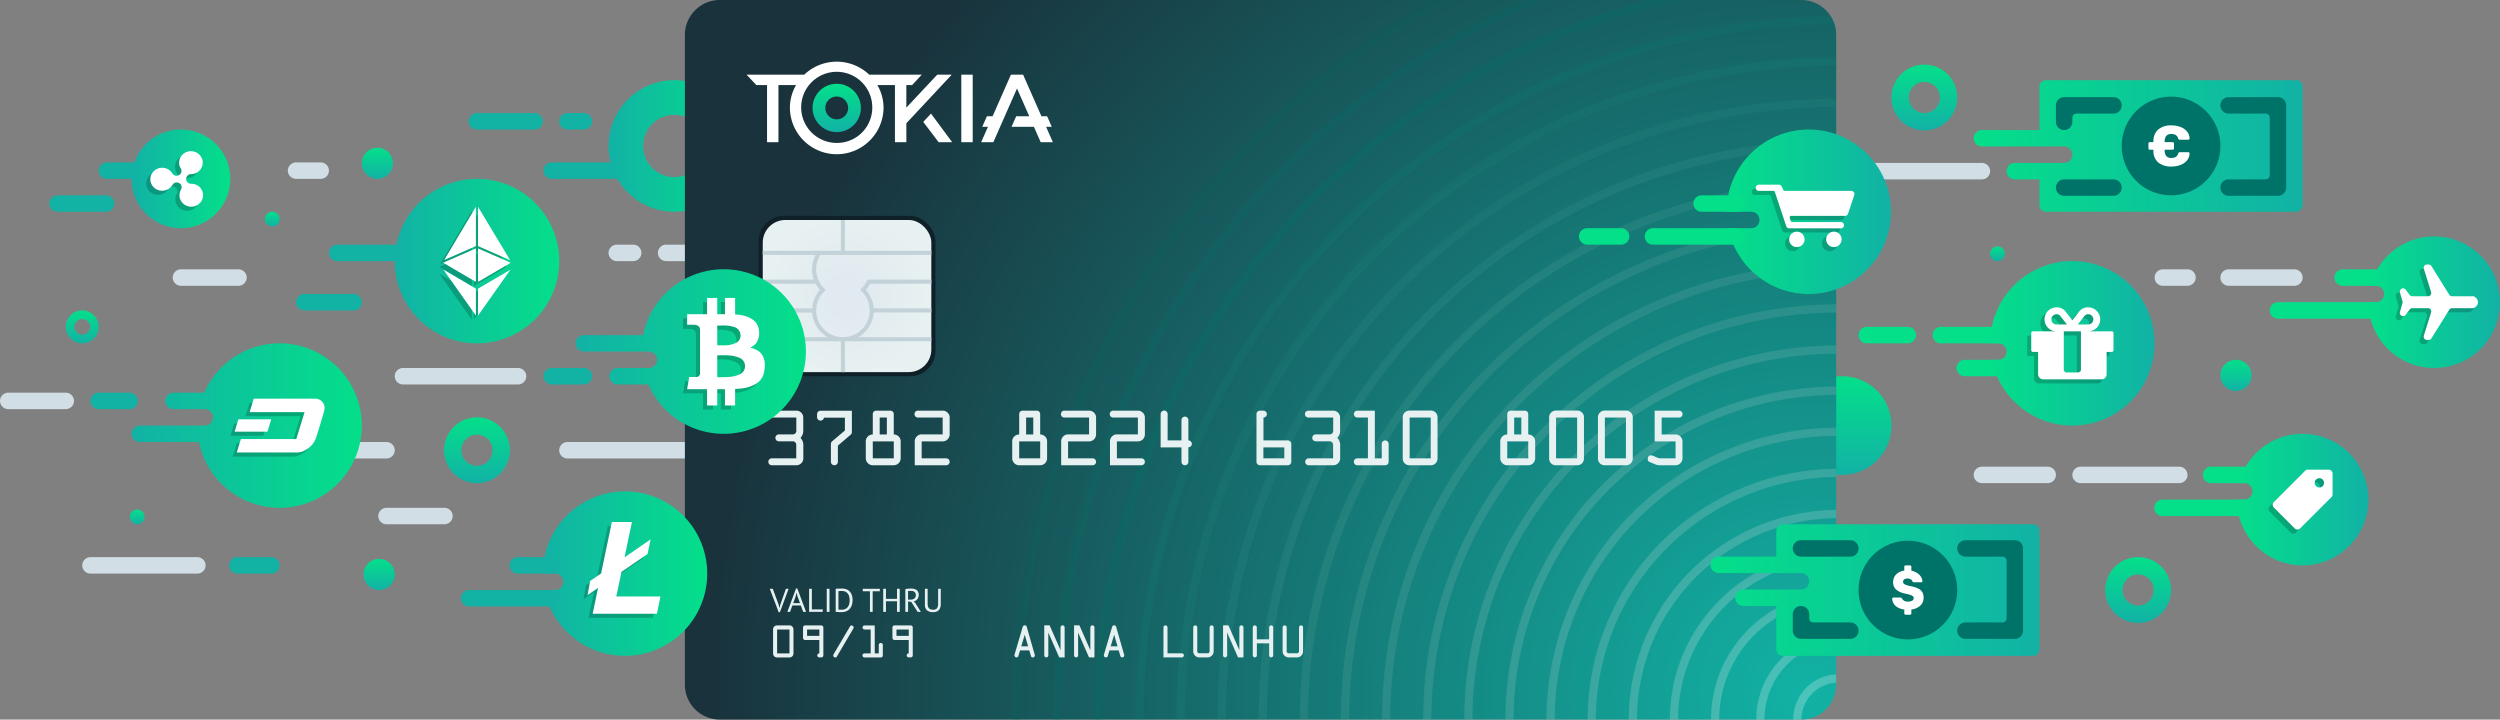 <svg xmlns="http://www.w3.org/2000/svg" xmlns:xlink="http://www.w3.org/1999/xlink" viewBox="0 0 1216 350"><rect x="0" y="0" width="1216" height="350" fill="#808080" stroke="none"/><defs><style>.a{isolation:isolate;}.b{fill:#d1dee5;}.c{fill:#12b2a5;}.d{fill:#04df8a;}.e{fill:url(#a);}.f{fill:url(#b);}.g{fill:url(#c);}.h{fill:#007369;}.i{fill:#fff;}.j,.k{fill-rule:evenodd;}.j{fill:url(#d);}.k{opacity:0.25;fill:url(#e);}.l{fill:url(#f);}.m{fill:#19323c;}.n{fill:#e7f1f1;}.o{fill:#0f2028;}.p{fill:url(#g);}.q{fill:#c3d1d8;}.r{fill:url(#h);}.s{opacity:0.2;mix-blend-mode:multiply;}.t{fill:url(#i);}.u{fill:url(#j);}.v{fill:url(#k);}.w{fill:url(#l);}.x{fill:url(#m);}.y{fill:url(#n);}.z{fill:url(#o);}.aa{fill:url(#p);}.ab{fill:url(#q);}.ac{fill:url(#r);}.ad{fill:url(#s);}.ae{fill:url(#t);}.af{fill:url(#u);}.ag{fill:url(#v);}.ah{fill:url(#w);}.ai{fill:url(#x);}.aj{fill:url(#y);}.ak{fill:url(#z);}.al{fill:url(#aa);}</style><linearGradient id="a" x1="896" y1="231" x2="896" y2="183" gradientUnits="userSpaceOnUse"><stop offset="0" stop-color="#12b2a5"/><stop offset="1" stop-color="#04df8a"/></linearGradient><linearGradient id="b" x1="296" y1="71" x2="360" y2="71" xlink:href="#a"/><linearGradient id="c" x1="960" y1="71" x2="1120" y2="71" gradientUnits="userSpaceOnUse"><stop offset="0" stop-color="#04df8a"/><stop offset="1" stop-color="#12b2a5"/></linearGradient><radialGradient id="d" cx="879" cy="336.667" r="536.12" gradientUnits="userSpaceOnUse"><stop offset="0" stop-color="#12b2a5"/><stop offset="1" stop-color="#19323c"/></radialGradient><radialGradient id="e" cx="880.5" cy="347.5" r="511.713" gradientUnits="userSpaceOnUse"><stop offset="0" stop-color="#fff"/><stop offset="0.679" stop-color="#007369"/><stop offset="1" stop-color="#19323c"/></radialGradient><linearGradient id="f" x1="406.982" y1="64.246" x2="406.982" y2="40.754" xlink:href="#a"/><radialGradient id="g" cx="412" cy="144" r="39.051" gradientUnits="userSpaceOnUse"><stop offset="0" stop-color="#e1eaf0"/><stop offset="0.235" stop-color="#e1eaf0"/><stop offset="1" stop-color="#e7f1f1"/></radialGradient><linearGradient id="h" x1="192" y1="127.001" x2="271.999" y2="127.001" xlink:href="#a"/><linearGradient id="i" x1="40" y1="167" x2="40" y2="151" xlink:href="#a"/><linearGradient id="j" x1="183.577" y1="87" x2="183.577" y2="71.846" xlink:href="#a"/><linearGradient id="k" x1="132.423" y1="110.154" x2="132.423" y2="103" xlink:href="#a"/><linearGradient id="l" x1="936" y1="63.423" x2="936" y2="31.423" xlink:href="#a"/><linearGradient id="m" x1="971.577" y1="127" x2="971.577" y2="119.846" xlink:href="#a"/><linearGradient id="n" x1="66.756" y1="255" x2="66.756" y2="247.846" xlink:href="#a"/><linearGradient id="o" x1="184.423" y1="287" x2="184.423" y2="271.846" xlink:href="#a"/><linearGradient id="p" x1="1087.577" y1="190.154" x2="1087.577" y2="175" xlink:href="#a"/><linearGradient id="q" x1="64.001" y1="87" x2="112" y2="87" xlink:href="#a"/><linearGradient id="r" x1="264" y1="279" x2="343.999" y2="279" xlink:href="#a"/><linearGradient id="s" x1="232" y1="235" x2="232" y2="203" xlink:href="#a"/><linearGradient id="t" x1="1040" y1="303" x2="1040" y2="271" xlink:href="#a"/><linearGradient id="u" x1="280" y1="171.001" x2="391.999" y2="171.001" xlink:href="#a"/><linearGradient id="v" x1="64" y1="207.001" x2="176" y2="207.001" xlink:href="#a"/><linearGradient id="w" x1="832" y1="287" x2="992" y2="287" xlink:href="#c"/><linearGradient id="x" x1="1088.001" y1="243" x2="1152" y2="243" xlink:href="#c"/><linearGradient id="y" x1="1152.001" y1="147" x2="1216" y2="147" xlink:href="#c"/><linearGradient id="z" x1="839.796" y1="103" x2="919.796" y2="103" xlink:href="#c"/><linearGradient id="aa" x1="968" y1="167" x2="1048" y2="167" xlink:href="#c"/></defs><title>card-web_2</title><g class="a"><path class="b" d="M320,123h0a4.012,4.012,0,0,1,4-4h40.184a4.012,4.012,0,0,1,4,4h0a4.012,4.012,0,0,1-4,4H324A4.012,4.012,0,0,1,320,123ZM88,139h28a4.012,4.012,0,0,0,4-4h0a4.012,4.012,0,0,0-4-4H88a4.012,4.012,0,0,0-4,4h0A4.012,4.012,0,0,0,88,139ZM188,255h28.184a4.012,4.012,0,0,0,4-4h0a4.012,4.012,0,0,0-4-4H188a4.012,4.012,0,0,0-4,4h0A4.012,4.012,0,0,0,188,255ZM144,87h12a4.012,4.012,0,0,0,4-4h0a4.012,4.012,0,0,0-4-4H144a4.012,4.012,0,0,0-4,4h0A4.012,4.012,0,0,0,144,87ZM44,279H96a4.012,4.012,0,0,0,4-4h0a4.012,4.012,0,0,0-4-4H44a4.012,4.012,0,0,0-4,4h0A4.012,4.012,0,0,0,44,279Zm115.816-56H188a4.012,4.012,0,0,0,4-4h0a4.012,4.012,0,0,0-4-4H159.816a4.012,4.012,0,0,0-4,4h0A4.012,4.012,0,0,0,159.816,223ZM4,199H32a4.012,4.012,0,0,0,4-4h0a4.012,4.012,0,0,0-4-4H4a4.012,4.012,0,0,0-4,4H0A4.012,4.012,0,0,0,4,199Zm296-72h8a4.012,4.012,0,0,0,4-4h0a4.012,4.012,0,0,0-4-4h-8a4.012,4.012,0,0,0-4,4h0A4.012,4.012,0,0,0,300,127ZM196,187h56a4.012,4.012,0,0,0,4-4h0a4.012,4.012,0,0,0-4-4H196a4.012,4.012,0,0,0-4,4h0A4.012,4.012,0,0,0,196,187Zm80,36h80a4.012,4.012,0,0,0,4-4h0a4.012,4.012,0,0,0-4-4H276a4.012,4.012,0,0,0-4,4h0A4.012,4.012,0,0,0,276,223Z"/><path class="b" d="M1012,235h48a4.012,4.012,0,0,0,4-4h0a4.012,4.012,0,0,0-4-4h-48a4.012,4.012,0,0,0-4,4h0A4.012,4.012,0,0,0,1012,235Zm-48,0h32a4.012,4.012,0,0,0,4-4h0a4.012,4.012,0,0,0-4-4H964a4.012,4.012,0,0,0-4,4h0A4.012,4.012,0,0,0,964,235Zm120-96h32a4.012,4.012,0,0,0,4-4h0a4.012,4.012,0,0,0-4-4h-32a4.012,4.012,0,0,0-4,4h0A4.012,4.012,0,0,0,1084,139Zm-32,0h12a4.012,4.012,0,0,0,4-4h0a4.012,4.012,0,0,0-4-4h-12a4.012,4.012,0,0,0-4,4h0A4.012,4.012,0,0,0,1052,139ZM888,83.251h0a4.012,4.012,0,0,0,4,4h72a4.012,4.012,0,0,0,4-4h0a4.012,4.012,0,0,0-4-4H892A4.012,4.012,0,0,0,888,83.251Z"/><path class="c" d="M160,123h0a4.012,4.012,0,0,1,4-4h32a4.012,4.012,0,0,1,4,4h0a4.012,4.012,0,0,1-4,4H164A4.012,4.012,0,0,1,160,123Zm108.388,64H284a4.012,4.012,0,0,0,4-4h0a4.012,4.012,0,0,0-4-4H268.388a4.012,4.012,0,0,0-4,4h0A4.012,4.012,0,0,0,268.388,187ZM144,147h0a4.012,4.012,0,0,1,4-4h24a4.012,4.012,0,0,1,4,4h0a4.012,4.012,0,0,1-4,4H148A4.012,4.012,0,0,1,144,147ZM24,99h0a4.012,4.012,0,0,1,4-4H51.612a4.012,4.012,0,0,1,4,4h0a4.012,4.012,0,0,1-4,4H28A4.012,4.012,0,0,1,24,99Zm20,96h0a4.012,4.012,0,0,1,4-4H63a4.012,4.012,0,0,1,4,4h0a4.012,4.012,0,0,1-4,4H48A4.012,4.012,0,0,1,44,195ZM264.388,83h0a4.012,4.012,0,0,1,4-4h32a4.012,4.012,0,0,1,4,4h0a4.012,4.012,0,0,1-4,4h-32A4.012,4.012,0,0,1,264.388,83ZM228,59h0a4.012,4.012,0,0,1,4-4h28a4.012,4.012,0,0,1,4,4h0a4.012,4.012,0,0,1-4,4H232A4.012,4.012,0,0,1,228,59Zm44,0h0a4.012,4.012,0,0,1,4-4h8a4.012,4.012,0,0,1,4,4h0a4.012,4.012,0,0,1-4,4h-8A4.012,4.012,0,0,1,272,59ZM111.475,275h0a4.012,4.012,0,0,1,4-4H132a4.012,4.012,0,0,1,4,4h0a4.012,4.012,0,0,1-4,4H115.475A4.012,4.012,0,0,1,111.475,275ZM52,87H67.612a4.012,4.012,0,0,0,4-4h0a4.012,4.012,0,0,0-4-4H52a4.012,4.012,0,0,0-4,4h0A4.012,4.012,0,0,0,52,87Z"/><path class="d" d="M1071.475,231h0a4.012,4.012,0,0,1,4-4H1092a4.012,4.012,0,0,1,4,4h0a4.012,4.012,0,0,1-4,4h-16.525A4.012,4.012,0,0,1,1071.475,231Zm-19.659,20H1092a4.012,4.012,0,0,0,4-4h0a4.012,4.012,0,0,0-4-4h-40.184a4.012,4.012,0,0,0-4,4h0A4.012,4.012,0,0,0,1051.816,251Zm87.659-112H1156a4.012,4.012,0,0,0,4-4h0a4.012,4.012,0,0,0-4-4h-16.525a4.012,4.012,0,0,0-4,4h0A4.012,4.012,0,0,0,1139.475,139ZM1108,155h48a4.012,4.012,0,0,0,4-4h0a4.012,4.012,0,0,0-4-4h-48a4.012,4.012,0,0,0-4,4h0A4.012,4.012,0,0,0,1108,155ZM951.659,179h0a4.012,4.012,0,0,0,4,4h16.525a4.012,4.012,0,0,0,4-4h0a4.012,4.012,0,0,0-4-4H955.659A4.012,4.012,0,0,0,951.659,179ZM904,163h0a4.012,4.012,0,0,0,4,4h20a4.012,4.012,0,0,0,4-4h0a4.012,4.012,0,0,0-4-4H908A4.012,4.012,0,0,0,904,163Zm36,0h0a4.012,4.012,0,0,0,4,4h28.184a4.012,4.012,0,0,0,4-4h0a4.012,4.012,0,0,0-4-4H944A4.012,4.012,0,0,0,940,163Z"/><path class="e" d="M896,183a24,24,0,1,0,24,24A24,24,0,0,0,896,183Z"/><path class="f" d="M328,39a32,32,0,1,0,32,32A32,32,0,0,0,328,39Zm0,47.153A15.154,15.154,0,1,1,343.154,71,15.155,15.155,0,0,1,328,86.154Z"/><path class="g" d="M1116.8,39H995.2a3.209,3.209,0,0,0-3.2,3.2v21.05H964a4,4,0,0,0,0,8h40a4,4,0,0,1,0,8H980a4,4,0,0,0,0,8h12V99.8a3.209,3.209,0,0,0,3.2,3.2h121.6a3.209,3.209,0,0,0,3.2-3.2V42.2A3.209,3.209,0,0,0,1116.8,39Z"/><path class="h" d="M1056,95a24,24,0,1,1,24-24A24,24,0,0,1,1056,95Zm-48-35.75v-2a2,2,0,0,1,2-2h18a4,4,0,0,0,4-4h0a4,4,0,0,0-4-4h-24a4,4,0,0,0-4,4v8a4,4,0,0,0,4,4h0A4,4,0,0,0,1008,59.251Zm-8,32h0a4,4,0,0,0,4,4h24a4,4,0,0,0,4-4h0a4,4,0,0,0-4-4h-24A4,4,0,0,0,1000,91.251Zm84,4h24a4,4,0,0,0,4-4v-40a4,4,0,0,0-4-4h-24a4,4,0,0,0-4,4h0a4,4,0,0,0,4,4h18a2,2,0,0,1,2,2v28a2,2,0,0,1-2,2h-18a4,4,0,0,0-4,4h0A4,4,0,0,0,1084,95.251Z"/><path class="i" d="M1064.817,74.208a.583.583,0,0,1,.183.431,5.326,5.326,0,0,1-1.164,3.3,7.4,7.4,0,0,1-3.127,2.25,12.046,12.046,0,0,1-4.544.806,9.542,9.542,0,0,1-6.479-2.028A7.265,7.265,0,0,1,1047.441,73v-.167h-1.712a.733.733,0,0,1-.518-.194.649.649,0,0,1-.211-.5V69.833a.65.65,0,0,1,.211-.5.733.733,0,0,1,.518-.194h1.712v-.167a7.427,7.427,0,0,1,2.271-5.944A9.434,9.434,0,0,1,1056.165,61a12.046,12.046,0,0,1,4.544.806,7.408,7.408,0,0,1,3.127,2.249A5.332,5.332,0,0,1,1065,67.361a.583.583,0,0,1-.183.431.593.593,0,0,1-.435.181h-4.011a.952.952,0,0,1-.6-.167,1.226,1.226,0,0,1-.352-.583,2.763,2.763,0,0,0-1.178-1.569,3.992,3.992,0,0,0-2.075-.487,3.149,3.149,0,0,0-2.482.931,4.344,4.344,0,0,0-.772,3.042h3.814a.688.688,0,0,1,.506.194.676.676,0,0,1,.2.5v2.306a.689.689,0,0,1-.2.486.665.665,0,0,1-.506.208h-3.814a4.4,4.4,0,0,0,.772,3.056,3.124,3.124,0,0,0,2.482.944,3.992,3.992,0,0,0,2.075-.486,2.763,2.763,0,0,0,1.178-1.569,1.226,1.226,0,0,1,.352-.583.945.945,0,0,1,.6-.167h4.011A.6.6,0,0,1,1064.817,74.208Z"/><path class="j" d="M350.129,0h526a17,17,0,0,1,17,17V333a17,17,0,0,1-17,17h-526a17,17,0,0,1-17-17V17A17,17,0,0,1,350.129,0Z"/><path class="k" d="M893.129,248.014v4A97.987,97.987,0,0,0,796.231,350h-4A102,102,0,0,1,893.129,248.014ZM752.231,350h4a137.984,137.984,0,0,1,136.9-137.986v-4A141.994,141.994,0,0,0,752.231,350Zm20,0h4a117.985,117.985,0,0,1,116.9-117.986v-4A121.994,121.994,0,0,0,772.231,350Zm40,0h4a77.965,77.965,0,0,1,76.9-77.972v-4A81.987,81.987,0,0,0,812.231,350Zm-80,0h4a157.983,157.983,0,0,1,156.9-157.986v-4A161.994,161.994,0,0,0,732.231,350Zm140,0h3.9c.035,0,.068-.005.1-.005a17.958,17.958,0,0,1,16.9-17.939v-4.028A22,22,0,0,0,872.231,350Zm-160,0h4a177.982,177.982,0,0,1,176.9-177.986v-4C793.121,168.61,712.233,249.852,712.231,350Zm-216,0A398.479,398.479,0,0,1,704.588,0h-8.231C574.479,69.052,492.232,199.918,492.231,350Zm358,0h4a37.981,37.981,0,0,1,34.9-37.863v-4.01A41.994,41.994,0,0,0,854.231,350Zm-22,0h4a57.97,57.97,0,0,1,56.9-57.972v-4A61.989,61.989,0,0,0,832.231,350Zm-300,0h4A358.183,358.183,0,0,1,818.639,0H801.478C646.491,40.965,532.232,182.135,532.231,350Zm20,0h4A337.968,337.968,0,0,1,892.385,12.024a16.894,16.894,0,0,0-1.824-3.977C703.372,10.02,552.232,162.345,552.231,350Zm140,0h4a197.981,197.981,0,0,1,196.9-197.986v-4C782.075,148.61,692.233,238.806,692.231,350Zm-180,0h4A378.417,378.417,0,0,1,751.2,0H740.948C606.292,59.057,512.232,193.542,512.231,350Zm80,0h4a297.98,297.98,0,0,1,296.9-297.986v-4C726.846,48.611,592.232,183.578,592.231,350Zm-20,0h4a317.979,317.979,0,0,1,316.9-317.986v-4C715.8,28.611,572.232,172.532,572.231,350Zm80,0h4a237.98,237.98,0,0,1,236.9-237.986v-4C759.983,108.611,652.233,216.715,652.231,350Zm20,0h4a217.981,217.981,0,0,1,216.9-217.986v-4C771.029,128.611,672.233,227.761,672.231,350Zm-40,0h4a257.98,257.98,0,0,1,256.9-257.986v-4C748.938,88.611,632.233,205.669,632.231,350Zm-20,0h4a277.98,277.98,0,0,1,276.9-277.986v-4C737.892,68.611,612.232,194.623,612.231,350Z"/><path class="i" d="M467.578,36.312h5.545V69.159h-5.545ZM508.82,61.688h2.772l-2.257-5.122h-2.772l-8.924-20.253h-5.921l-8.924,20.253h-2.776l-2.257,5.122h2.776l-3.292,7.471h5.921l11.513-26.128,5.968,13.534h-6.381l-2.257,5.122H502.9l3.29,7.471h5.921ZM462.936,36.312,440.85,59.949v9.211H435.3V41.387h-8.534A22.147,22.147,0,0,1,429.755,52.5a22.775,22.775,0,0,1-45.547,0,22.147,22.147,0,0,1,2.984-11.114h-8.556V69.159h-5.545V41.387h-5.2l-4.762-5.075h28.06a22.912,22.912,0,0,1,31.585,0h25.593l-4.73,5.075H440.85v10.95l15.038-16.024ZM424.273,52.5a17.293,17.293,0,1,0-17.292,17.018A17.156,17.156,0,0,0,424.273,52.5Zm24.8,6.8,7.474,9.859h6.578L452.843,55.248Z"/><path class="l" d="M418.728,52.5a11.746,11.746,0,1,1-11.746-11.746A11.746,11.746,0,0,1,418.728,52.5Z"/><circle class="m" cx="406.982" cy="52.5" r="5.563"/><path class="n" d="M384.066,304.2h-6.141a1.921,1.921,0,0,0-1.9,1.9v11.777a1.891,1.891,0,0,0,1.9,1.9h6.117a1.9,1.9,0,0,0,1.9-1.9V306.1a1.835,1.835,0,0,0-.557-1.336A1.793,1.793,0,0,0,384.066,304.2ZM384,317.807h-6V306.193h6ZM399.5,304.2h-7.922a1,1,0,0,0-.984.984V310.3a1,1,0,0,0,.984.984h6.938v6.5a.98.98,0,0,0-.984.984.94.94,0,0,0,.293.7.955.955,0,0,0,.691.287h.984a.98.98,0,0,0,.984-.984V305.186a1,1,0,0,0-.984-.984Zm-.961,5.086h-5.977v-3.094h5.977Zm16.32-4.811a.792.792,0,0,1,.333.662,1.548,1.548,0,0,1-.246.8l-7.994,13.558a.647.647,0,0,1-.6.306,1.138,1.138,0,0,1-.72-.264.823.823,0,0,1-.333-.674,1.569,1.569,0,0,1,.234-.773l8-13.543a.675.675,0,0,1,.618-.32A1.15,1.15,0,0,1,414.859,304.477Zm14.26,8.531a.949.949,0,0,1,.287.7v5.086a.98.98,0,0,1-.984.984h-7.945a.931.931,0,0,1-.7-.3.989.989,0,0,1-.287-.709.917.917,0,0,1,.287-.68.959.959,0,0,1,.7-.281H423.5V306.193h-2.977a.984.984,0,1,1,0-1.969h4.945v13.582h1.969v-4.1a.955.955,0,0,1,.287-.691.94.94,0,0,1,.7-.293A.949.949,0,0,1,429.119,313.008Zm13.869-8.807h-7.922a1,1,0,0,0-.984.984V310.3a1,1,0,0,0,.984.984H442v6.5a.984.984,0,0,0,0,1.969h.984a.98.98,0,0,0,.984-.984V305.186a1,1,0,0,0-.984-.984Zm-.961,5.086h-5.977v-3.094h5.977Zm51.457,9.092,3.964-13.471a.961.961,0,0,1,1-.732.857.857,0,0,1,.924.621l3.926,13.676a1,1,0,0,1,.047.293.959.959,0,0,1-.281.7.878.878,0,0,1-.645.287.927.927,0,0,1-.983-.715l-.778-2.672h-4.508l-.857,2.862a.593.593,0,0,1-.295.355,1.018,1.018,0,0,1-.565.169.953.953,0,0,1-.718-.293.987.987,0,0,1-.283-.715A1.215,1.215,0,0,1,493.484,318.379Zm4.945-9.645-1.688,5.637h3.331Zm19.406-3.551V319.75H515.2l-5.3-12.094v11.109a.984.984,0,1,1-1.969,0v-14.59h2.6l5.32,12.07V305.184a1.021,1.021,0,0,1,1.008-1.008.94.94,0,0,1,.7.293A.983.983,0,0,1,517.836,305.184Zm14.5,0V319.75h-2.641l-5.3-12.094v11.109a.984.984,0,1,1-1.969,0v-14.59h2.6l5.32,12.07V305.184a1.021,1.021,0,0,1,1.008-1.008.94.94,0,0,1,.7.293A.983.983,0,0,1,532.332,305.184Zm4.641,13.2,3.964-13.471a.961.961,0,0,1,1-.732.857.857,0,0,1,.924.621l3.926,13.676a1,1,0,0,1,.047.293.959.959,0,0,1-.281.7.878.878,0,0,1-.645.287.927.927,0,0,1-.983-.715l-.778-2.672h-4.508l-.857,2.862a.593.593,0,0,1-.295.355,1.018,1.018,0,0,1-.565.169.953.953,0,0,1-.718-.293.987.987,0,0,1-.283-.715A1.215,1.215,0,0,1,536.973,318.379Zm4.945-9.645-1.688,5.637h3.331Zm23.988,11.016V305.16a.984.984,0,0,1,1.969,0v12.621h6.961a.989.989,0,0,1,.709.287.963.963,0,0,1,0,1.395.989.989,0,0,1-.709.287Zm14.473-2.953V305.184a.978.978,0,0,1,.293-.709.981.981,0,0,1,1.676.686V316.8a.914.914,0,0,0,.293.674.955.955,0,0,0,.691.287h4.031a.959.959,0,0,0,.7-.281.917.917,0,0,0,.287-.68V305.184a.983.983,0,0,1,.287-.715.976.976,0,0,1,1.395,0,.983.983,0,0,1,.287.715v11.59a2.873,2.873,0,0,1-.873,2.1,2.831,2.831,0,0,1-2.08.879h-4.031a2.961,2.961,0,0,1-2.953-2.953Zm24.434-11.613V319.75h-2.641l-5.3-12.094v11.109a.984.984,0,1,1-1.969,0v-14.59h2.6l5.32,12.07V305.184a1.021,1.021,0,0,1,1.008-1.008.94.94,0,0,1,.7.293A.983.983,0,0,1,604.812,305.184Zm4.535,13.582V305.16a.955.955,0,0,1,.287-.691.987.987,0,0,1,1.682.691v5.8h6v-5.8a.955.955,0,0,1,.287-.691.976.976,0,0,1,1.395,0,.983.983,0,0,1,.287.715v13.582a.937.937,0,0,1-.3.691.973.973,0,0,1-1.67-.691V312.93H611.34v5.836a.937.937,0,0,1-.3.691.978.978,0,0,1-.709.293.955.955,0,0,1-.691-.287A.94.94,0,0,1,609.348,318.766Zm14.52-1.969V305.184a.978.978,0,0,1,.293-.709.981.981,0,0,1,1.676.686V316.8a.914.914,0,0,0,.293.674.955.955,0,0,0,.691.287h4.031a.959.959,0,0,0,.7-.281.917.917,0,0,0,.287-.68V305.184a.983.983,0,0,1,.287-.715.976.976,0,0,1,1.395,0,.983.983,0,0,1,.287.715v11.59a2.873,2.873,0,0,1-.873,2.1,2.831,2.831,0,0,1-2.08.879H626.82a2.961,2.961,0,0,1-2.953-2.953Zm-11-90.494h13.494a1.685,1.685,0,0,0,1.211-.49,1.588,1.588,0,0,0,.51-1.191v-8.687a1.673,1.673,0,0,0-.5-1.211,1.6,1.6,0,0,0-1.182-.512H614.553V203.1a1.682,1.682,0,0,0,0-3.363h-1.682a1.672,1.672,0,0,0-1.221.49,1.6,1.6,0,0,0-.5,1.191v23.2a1.6,1.6,0,0,0,.51,1.182A1.67,1.67,0,0,0,612.872,226.3Zm1.643-8.687h10.17v5.324h-10.17ZM375.441,226.3a1.682,1.682,0,1,1,0-3.363h11.852v-6.566a1.688,1.688,0,0,0-.491-1.211,1.59,1.59,0,0,0-1.19-.51h-6.767a1.639,1.639,0,0,1-1.191-.48,1.687,1.687,0,0,1,1.191-2.883h6.807a1.635,1.635,0,0,0,1.181-.49,1.608,1.608,0,0,0,.5-1.191V203.1H375.321a1.682,1.682,0,1,1,0-3.363h12.012A3.366,3.366,0,0,1,390.7,203.1v6.3a4.823,4.823,0,0,1-1.361,3.564,5,5,0,0,1,1.4,3.4v6.566a3.221,3.221,0,0,1-1,2.373,3.3,3.3,0,0,1-2.4.99Zm49.08,0h10.21a3.4,3.4,0,0,0,3.363-3.363v-8.248a3.206,3.206,0,0,0-1-2.393,3.285,3.285,0,0,0-2.362-.971V201.42a1.675,1.675,0,0,0-1.682-1.682H426.2a1.608,1.608,0,0,0-1.2.49,1.636,1.636,0,0,0-.48,1.191v9.908a3.287,3.287,0,0,0-2.4.992,3.216,3.216,0,0,0-1,2.371V222.9a3.334,3.334,0,0,0,.99,2.361A3.2,3.2,0,0,0,424.521,226.3Zm3.363-23.2h3.483v8.227h-3.483Zm-3.363,11.59h10.21v8.248h-10.21Zm392.838-2.361a3.23,3.23,0,0,1,1,2.361v8.248A3.383,3.383,0,0,1,815,226.3h-7.788a5.7,5.7,0,0,1-2.222-.5l-2.543-1.061a1.58,1.58,0,0,1-1.021-1.6,1.674,1.674,0,0,1,.461-1.191,1.482,1.482,0,0,1,1.121-.49,2.863,2.863,0,0,1,1.161.3l2.222.939a1.58,1.58,0,0,0,.821.24H815v-8.248h-10.17V199.738h11.852a1.682,1.682,0,1,1,0,3.363H808.23v8.227H815A3.227,3.227,0,0,1,817.359,212.33ZM790.977,199.7h-10.49a3.282,3.282,0,0,0-3.242,3.244v20.119a3.229,3.229,0,0,0,3.242,3.242h10.451a3.246,3.246,0,0,0,3.242-3.242V202.942a3.136,3.136,0,0,0-.95-2.283A3.064,3.064,0,0,0,790.977,199.7Zm-.119,23.242h-10.25V203.1h10.25ZM405.867,226.3a1.671,1.671,0,0,1-1.212-.5,1.6,1.6,0,0,1-.51-1.182v-8.49a1.859,1.859,0,0,1,.6-1.482l6.209-5.252v-6.256h-10.17a1.7,1.7,0,0,1-2.873.951,1.621,1.621,0,0,1-.49-1.191v-1.441a1.674,1.674,0,0,1,1.682-1.682h15.255v10.33a1.727,1.727,0,0,1-.621,1.361l-6.186,5.285v7.828a1.688,1.688,0,0,1-.491,1.211A1.59,1.59,0,0,1,405.867,226.3Zm126.263-25.574a3.22,3.22,0,0,1,1,2.373v8.188a3.4,3.4,0,0,1-3.4,3.4H519.516v8.248h11.932a1.636,1.636,0,0,1,1.182.49,1.669,1.669,0,0,1,0,2.383,1.628,1.628,0,0,1-1.182.49H516.153V214.692a3.3,3.3,0,0,1,.991-2.4,3.226,3.226,0,0,1,2.372-1h10.211V203.1H517.715a1.61,1.61,0,0,1-1.2-.492,1.715,1.715,0,0,1,0-2.381,1.608,1.608,0,0,1,1.2-.49h12.012A3.3,3.3,0,0,1,532.129,200.729ZM767.238,199.7h-10.49a3.282,3.282,0,0,0-3.242,3.244v20.119a3.229,3.229,0,0,0,3.242,3.242H767.2a3.246,3.246,0,0,0,3.242-3.242V202.942a3.136,3.136,0,0,0-.95-2.283A3.064,3.064,0,0,0,767.238,199.7Zm-.119,23.242h-10.25V203.1h10.25Zm-211.25-22.211a3.22,3.22,0,0,1,1,2.373v8.188a3.4,3.4,0,0,1-3.4,3.4H543.255v8.248h11.932a1.636,1.636,0,0,1,1.182.49,1.669,1.669,0,0,1,0,2.383,1.628,1.628,0,0,1-1.182.49H539.892V214.692a3.3,3.3,0,0,1,.991-2.4,3.226,3.226,0,0,1,2.372-1h10.211V203.1H541.455a1.61,1.61,0,0,1-1.2-.492,1.715,1.715,0,0,1,0-2.381,1.608,1.608,0,0,1,1.2-.49h12.012A3.3,3.3,0,0,1,555.869,200.729ZM579.217,214.7a1.682,1.682,0,0,1-1.191,2.873v7.047a1.6,1.6,0,0,1-.5,1.191,1.677,1.677,0,0,1-2.863-1.191v-7.006h-10.13v-16.2a1.743,1.743,0,0,1,1.722-1.723,1.6,1.6,0,0,1,1.182.51,1.677,1.677,0,0,1,.5,1.213v12.791h6.727v-9.85a1.687,1.687,0,0,1,.49-1.211,1.647,1.647,0,0,1,2.383,0,1.691,1.691,0,0,1,.49,1.211v9.85A1.626,1.626,0,0,1,579.217,214.7Zm95.737.041a1.622,1.622,0,0,1,.491,1.191v8.688a1.675,1.675,0,0,1-1.682,1.682H660.19a1.589,1.589,0,0,1-1.19-.51,1.688,1.688,0,0,1-.491-1.211A1.569,1.569,0,0,1,659,223.42a1.637,1.637,0,0,1,1.19-.48h5.166V203.1H660.27a1.682,1.682,0,1,1,0-3.363h8.449v23.2h3.363v-7.006a1.633,1.633,0,0,1,.49-1.182,1.6,1.6,0,0,1,1.191-.5A1.624,1.624,0,0,1,674.955,214.742Zm-24.49-1.771a5,5,0,0,1,1.4,3.4v6.566a3.218,3.218,0,0,1-1,2.373,3.293,3.293,0,0,1-2.4.99H636.572a1.682,1.682,0,1,1,0-3.363h11.852v-6.566a1.688,1.688,0,0,0-.491-1.211,1.59,1.59,0,0,0-1.19-.51h-6.768a1.637,1.637,0,0,1-1.19-.48,1.687,1.687,0,0,1,1.19-2.883h6.807a1.636,1.636,0,0,0,1.182-.49,1.61,1.61,0,0,0,.5-1.191V203.1H636.451a1.682,1.682,0,1,1,0-3.363h12.012a3.364,3.364,0,0,1,3.363,3.363v6.3A4.819,4.819,0,0,1,650.464,212.971ZM509.31,222.94v-8.248a3.2,3.2,0,0,0-1-2.393,3.286,3.286,0,0,0-2.363-.971V201.42a1.674,1.674,0,0,0-1.682-1.682h-6.846a1.608,1.608,0,0,0-1.2.49,1.636,1.636,0,0,0-.48,1.191v9.908a3.287,3.287,0,0,0-2.4.992,3.217,3.217,0,0,0-1,2.371V222.9a3.335,3.335,0,0,0,.991,2.361,3.2,3.2,0,0,0,2.413,1.041h10.209a3.4,3.4,0,0,0,3.363-3.363ZM499.1,203.1h3.482v8.227H499.1Zm6.846,19.838H495.738v-8.248h10.209Zm237.393-11.611V201.42a1.674,1.674,0,0,0-1.682-1.682h-6.846a1.608,1.608,0,0,0-1.2.49,1.636,1.636,0,0,0-.48,1.191v9.908a3.287,3.287,0,0,0-2.4.992,3.217,3.217,0,0,0-1,2.371V222.9a3.335,3.335,0,0,0,.991,2.361,3.2,3.2,0,0,0,2.413,1.041h10.209a3.4,3.4,0,0,0,3.363-3.363v-8.248a3.2,3.2,0,0,0-1-2.393A3.286,3.286,0,0,0,743.339,211.328Zm-6.846-8.227h3.482v8.227h-3.482Zm6.846,19.838H733.13v-8.248h10.209ZM460.912,200.729a3.221,3.221,0,0,1,1,2.373v8.188a3.4,3.4,0,0,1-3.4,3.4H448.3v8.248h11.932a1.636,1.636,0,0,1,1.182.49,1.669,1.669,0,0,1,0,2.383,1.628,1.628,0,0,1-1.182.49H444.936V214.692a3.3,3.3,0,0,1,.991-2.4,3.225,3.225,0,0,1,2.372-1h10.21V203.1H446.5a1.61,1.61,0,0,1-1.2-.492,1.715,1.715,0,0,1,0-2.381,1.608,1.608,0,0,1,1.2-.49h12.012A3.293,3.293,0,0,1,460.912,200.729ZM696.021,199.7h-10.49a3.282,3.282,0,0,0-3.242,3.244v20.119a3.229,3.229,0,0,0,3.242,3.242h10.451a3.246,3.246,0,0,0,3.242-3.242V202.942a3.136,3.136,0,0,0-.95-2.283A3.064,3.064,0,0,0,696.021,199.7ZM695.9,222.94h-10.25V203.1H695.9ZM378.741,294.1l.384,1.7h.016l.416-1.729,2.7-7.664h1.328l-4.24,11.375h-.592l-4.32-11.375h1.456Zm10.774.4h-4.107l-1.114,3.1h-1.328l4.24-11.375h.608l4.256,11.375h-1.408Zm-3.677-1.152h3.279l-1.242-3.408-.4-1.7h-.016l-.4,1.729ZM400.18,297.6h-6.624V286.4h1.328v10.016h5.3Zm1.953-11.2h1.328v11.2h-1.328Zm4.351,0c.2-.033.429-.057.68-.072s.512-.027.784-.031l.8-.018c.261,0,.5-.008.728-.008a5.954,5.954,0,0,1,2.328.416,4.324,4.324,0,0,1,1.624,1.16,4.83,4.83,0,0,1,.952,1.785,8.372,8.372,0,0,1,.016,4.471,5.257,5.257,0,0,1-.936,1.857,4.616,4.616,0,0,1-1.664,1.295,5.716,5.716,0,0,1-2.48.488c-.17,0-.392,0-.664-.008s-.552-.016-.84-.033-.555-.029-.8-.039a3.694,3.694,0,0,1-.528-.049Zm3.024,1.057h-.456c-.166,0-.328,0-.488.016s-.307.021-.44.031-.237.021-.312.031V296.5a1.929,1.929,0,0,0,.3.023c.149.006.3.012.464.016l.464.018c.149,0,.25.008.3.008a4.144,4.144,0,0,0,1.88-.385,3.244,3.244,0,0,0,1.216-1.031,4.16,4.16,0,0,0,.648-1.488,7.747,7.747,0,0,0,.192-1.736,7.275,7.275,0,0,0-.176-1.576,4.13,4.13,0,0,0-.608-1.432,3.368,3.368,0,0,0-1.16-1.049A3.715,3.715,0,0,0,409.508,287.457Zm18.448.127h-3.488V297.6H423.14V287.584h-3.488V286.4h8.3Zm8.353,4.881h-5.376V297.6H429.6V286.4h1.328v4.879h5.376V286.4h1.327v11.2h-1.327Zm4.048-5.953q.608-.111,1.4-.176t1.448-.064a6.033,6.033,0,0,1,1.4.16,3.25,3.25,0,0,1,1.168.529,2.677,2.677,0,0,1,.808.959,3.529,3.529,0,0,1-.416,3.568,3.485,3.485,0,0,1-1.824,1.088l.769.592,2.784,4.432H446.34l-3.088-4.832-1.567-.24V297.6h-1.328Zm2.88.912H442.8c-.149,0-.293.006-.432.016s-.27.021-.392.033a1.54,1.54,0,0,0-.3.047v4.129h1.247a2.936,2.936,0,0,0,1.824-.545,1.985,1.985,0,0,0,.721-1.7,1.875,1.875,0,0,0-.593-1.424A2.3,2.3,0,0,0,443.236,287.424Zm13.071-1.023h1.28v7.473a5.14,5.14,0,0,1-.265,1.742,3.1,3.1,0,0,1-.752,1.209,2.986,2.986,0,0,1-1.176.7,4.861,4.861,0,0,1-1.52.225,4.378,4.378,0,0,1-2.992-.9,3.453,3.453,0,0,1-1.008-2.719V286.4H451.2v7.1a5.224,5.224,0,0,0,.168,1.432,2.266,2.266,0,0,0,.5.945,1.939,1.939,0,0,0,.84.52,3.869,3.869,0,0,0,1.176.16,2.224,2.224,0,0,0,1.856-.713,3.834,3.834,0,0,0,.56-2.344Z"/><rect class="o" x="369" y="105" width="86" height="78" rx="12.301" ry="12.301"/><rect class="p" x="371" y="107" width="82" height="74" rx="11" ry="11"/><path class="q" d="M399.054,124a12.969,12.969,0,0,0,1.856,16.285l.73.715-.73.715a13,13,0,1,0,18.179,0l-.73-.715.73-.715a13.079,13.079,0,0,0,2.657-3.716l.271-.57H453v2H423.248a15.055,15.055,0,0,1-2.094,3,14.916,14.916,0,0,1,3.794,9H453v2H424.949a14.978,14.978,0,0,1-7.488,12H453v2H411v15h-2V166H371v-2h31.538a14.978,14.978,0,0,1-7.488-12H371v-2h24.051a14.916,14.916,0,0,1,3.8-9,15.022,15.022,0,0,1-2.1-3H371v-2h24.874a14.86,14.86,0,0,1,.867-12H371v-2h38V107h2v15h42v2Z"/><path class="r" d="M232,87a40,40,0,1,0,40,40A40,40,0,0,0,232,87Z"/><g class="s"><path d="M229.481,155.5l-15.807-22.36,15.807,9.255Zm0-16.382L213.566,129.8l15.914-6.972Zm0-17.413-15.4,6.746,15.4-25.876Zm1.026-19.138,15.618,25.981L230.507,121.7Zm0,52.934V142.4l15.807-9.255Zm0-16.381V122.826l15.926,6.976Z"/></g><path class="i" d="M231.481,153.5l-15.807-22.36,15.807,9.255Zm0-16.382L215.566,127.8l15.914-6.972Zm0-17.413-15.4,6.746,15.4-25.876Zm1.026-19.138,15.618,25.981L232.507,119.7Zm0,52.934V140.4l15.807-9.255Zm0-16.381V120.826l15.926,6.976Z"/><path class="t" d="M40,151a8,8,0,1,0,8,8A8,8,0,0,0,40,151Zm0,11.788A3.789,3.789,0,1,1,43.789,159,3.789,3.789,0,0,1,40,162.788Z"/><path class="u" d="M183.577,87a7.577,7.577,0,1,1,7.577-7.577A7.577,7.577,0,0,1,183.577,87Z"/><path class="v" d="M132.423,110.154A3.577,3.577,0,1,1,136,106.577,3.577,3.577,0,0,1,132.423,110.154Z"/><path class="w" d="M936,31.423a16,16,0,1,0,16,16A16,16,0,0,0,936,31.423ZM936,55a7.577,7.577,0,1,1,7.577-7.577A7.577,7.577,0,0,1,936,55Z"/><path class="x" d="M971.577,127a3.577,3.577,0,1,1,3.577-3.577A3.577,3.577,0,0,1,971.577,127Z"/><path class="y" d="M66.756,255a3.577,3.577,0,1,1,3.577-3.577A3.577,3.577,0,0,1,66.756,255Z"/><path class="z" d="M184.423,287A7.577,7.577,0,1,1,192,279.423,7.577,7.577,0,0,1,184.423,287Z"/><path class="aa" d="M1087.577,190.154a7.577,7.577,0,1,1,7.577-7.577A7.577,7.577,0,0,1,1087.577,190.154Z"/><path class="ab" d="M88,63a24,24,0,1,0,24,24A24,24,0,0,0,88,63Z"/><g class="s"><path d="M96.045,99.694a5.838,5.838,0,0,1-7.825,2.112,5.489,5.489,0,0,1-2.175-7.6,2.287,2.287,0,0,0-.907-3.165,2.433,2.433,0,0,0-3.233.835h0v0c-.009.017-.018.033-.027.049a5.835,5.835,0,0,1-7.825,2.112,5.489,5.489,0,0,1-2.176-7.6A5.836,5.836,0,0,1,79.7,84.327a5.64,5.64,0,0,1,2.141,2.055v0h0a2.434,2.434,0,0,0,3.25.763,2.284,2.284,0,0,0,.834-3.183,5.485,5.485,0,0,1,2-7.641A5.841,5.841,0,0,1,95.8,78.26a5.484,5.484,0,0,1-2,7.641,5.848,5.848,0,0,1-2.9.783h0a2.345,2.345,0,1,0,.111,4.687l-.008,0a5.855,5.855,0,0,1,2.867.721A5.49,5.49,0,0,1,96.045,99.694Z"/></g><path class="i" d="M98.045,97.694a5.838,5.838,0,0,1-7.825,2.112,5.489,5.489,0,0,1-2.175-7.6,2.287,2.287,0,0,0-.907-3.165,2.433,2.433,0,0,0-3.233.835h0v0c-.009.017-.018.033-.027.049a5.835,5.835,0,0,1-7.825,2.112,5.489,5.489,0,0,1-2.176-7.6A5.836,5.836,0,0,1,81.7,82.327a5.64,5.64,0,0,1,2.141,2.055v0h0a2.434,2.434,0,0,0,3.25.763,2.284,2.284,0,0,0,.834-3.183,5.485,5.485,0,0,1,2-7.641A5.841,5.841,0,0,1,97.8,76.26a5.484,5.484,0,0,1-2,7.641,5.848,5.848,0,0,1-2.9.783h0a2.345,2.345,0,1,0,.111,4.687l-.008,0a5.855,5.855,0,0,1,2.867.721A5.49,5.49,0,0,1,98.045,97.694Z"/><path class="ac" d="M304,239a40,40,0,0,0-40,40h6a4,4,0,0,1,0,8h-5.2A40,40,0,1,0,304,239Z"/><g class="s"><path d="M317.526,300.506H286.273l2.627-12.54-5.108,3.5,1.241-6.863,5.343-3.678,5.24-25.013h9.757l-3.608,17.175,12.7-8.742-1.488,7.111-12.7,8.707-2.513,11.965h21.5Z"/></g><path class="i" d="M319.526,298.506H288.273l2.627-12.54-5.108,3.5,1.241-6.863,5.343-3.678,5.24-25.013h9.757l-3.608,17.175,12.7-8.742-1.488,7.111-12.7,8.707-2.513,11.965h21.5Z"/><path class="ad" d="M232,203a16,16,0,1,0,16,16A16,16,0,0,0,232,203Zm0,23.577A7.577,7.577,0,1,1,239.577,219,7.577,7.577,0,0,1,232,226.577Z"/><path class="ae" d="M1040,271a16,16,0,1,0,16,16A16,16,0,0,0,1040,271Zm0,23.577a7.577,7.577,0,1,1,7.577-7.577A7.577,7.577,0,0,1,1040,294.577Z"/><path class="af" d="M392,171a40,40,0,0,1-76.665,16H300.388a4,4,0,0,1,0-8h15.225a4,4,0,0,0,0-8H284a4,4,0,0,1,0-8h28.8a40,40,0,0,1,79.2,8Z"/><g class="s"><path d="M367.139,172.907a11.971,11.971,0,0,0-4.084-1.776,11.1,11.1,0,0,0,2.86-2.354,8.91,8.91,0,0,0,1.315-3.942c.069-.947.231-4.915-2.86-7.2-2.391-1.766-5.131-2.468-8.811-2.7v-8.007h-4.937v7.91h-3.759v-7.91h-4.936v7.91h-9.712v5.126h2.854c.779,0,2.163.087,2.751.745s.692,1,.692,2.284v20.426A2,2,0,0,1,338,184.9c-.415.392-.83.485-1.822.485H333.23l-1.015,5.929h9.711v7.89h4.937v-7.89h3.76v7.89h4.937v-8.02c1.275-.075,2.465-.171,3.159-.262a16.417,16.417,0,0,0,7.567-2.629c2.975-2.076,3.644-5.33,3.712-8.605S368.822,174.177,367.139,172.907Zm-20.277-2.952v-9.526s1.569-.139,3.114-.116a15.706,15.706,0,0,1,4.937.692,4.268,4.268,0,0,1,3.275,3.946,3.866,3.866,0,0,1-2.123,3.759,12.046,12.046,0,0,1-5.1,1.246C349.17,170.025,346.863,169.955,346.863,169.955Zm11.05,14.071a15.667,15.667,0,0,1-5.582,1.339c-2.192.161-5.468.091-5.468.091V174.869s3.137-.162,5.582,0a15.805,15.805,0,0,1,5.42,1.246,4.368,4.368,0,0,1,.047,7.911Z"/></g><path class="i" d="M369.139,170.907a11.971,11.971,0,0,0-4.084-1.776,11.1,11.1,0,0,0,2.86-2.354,8.91,8.91,0,0,0,1.315-3.942c.069-.947.231-4.915-2.86-7.2-2.391-1.766-5.131-2.468-8.811-2.7v-8.007h-4.937v7.91h-3.759v-7.91h-4.936v7.91h-9.712v5.126h2.854c.779,0,2.163.087,2.751.745s.692,1,.692,2.284v20.426A2,2,0,0,1,340,182.9c-.415.392-.83.485-1.822.485H335.23l-1.015,5.929h9.711v7.89h4.937v-7.89h3.76v7.89h4.937v-8.02c1.275-.075,2.465-.171,3.159-.262a16.417,16.417,0,0,0,7.567-2.629c2.975-2.076,3.644-5.33,3.712-8.605S370.822,172.177,369.139,170.907Zm-20.277-2.952v-9.526s1.569-.139,3.114-.116a15.706,15.706,0,0,1,4.937.692,4.268,4.268,0,0,1,3.275,3.946,3.866,3.866,0,0,1-2.123,3.759,12.046,12.046,0,0,1-5.1,1.246C351.17,168.025,348.863,167.955,348.863,167.955Zm11.05,14.071a15.667,15.667,0,0,1-5.582,1.339c-2.192.161-5.468.091-5.468.091V172.869s3.137-.162,5.582,0a15.805,15.805,0,0,1,5.42,1.246,4.368,4.368,0,0,1,.047,7.911Z"/><path class="c" d="M247.862,275h0a4.012,4.012,0,0,1,4-4h16.525a4.012,4.012,0,0,1,4,4h0a4.012,4.012,0,0,1-4,4H251.862A4.012,4.012,0,0,1,247.862,275ZM228.2,295h40.184a4.012,4.012,0,0,0,4-4h0a4.012,4.012,0,0,0-4-4H228.2a4.012,4.012,0,0,0-4,4h0A4.012,4.012,0,0,0,228.2,295Z"/><path class="ag" d="M136,167a40,40,0,0,0-36.665,24H84.388a4,4,0,0,0,0,8H99.612a4,4,0,1,1,0,8H68a4,4,0,0,0,0,8H96.8A40,40,0,1,0,136,167Z"/><g class="s"><path d="M113.953,205.971h15.969l-1.848,6.006H112.106Zm41.368-2.832c-.635,2.294-2.7,9.18-3.548,11.622a10.461,10.461,0,0,1-4.412,5.663c-2,1.172-2.751,1.663-5.549,1.663H113.156l2.018-6.54h26.95l4.026-13.092H119.415l2.019-6.541h29.836a4.542,4.542,0,0,1,4.052,2.342C156.2,199.965,155.956,200.844,155.322,203.139Z"/></g><path class="i" d="M115.953,203.971h15.969l-1.848,6.006H114.106Zm41.368-2.832c-.635,2.294-2.7,9.18-3.548,11.622a10.461,10.461,0,0,1-4.412,5.663c-2,1.172-2.751,1.663-5.549,1.663H115.156l2.018-6.54h26.95l4.026-13.092H121.415l2.019-6.541h29.836a4.542,4.542,0,0,1,4.052,2.342C158.2,197.965,157.956,198.844,157.322,201.139Z"/><path class="ah" d="M988.8,255H867.2a3.209,3.209,0,0,0-3.2,3.2v12.55H836a4,4,0,0,0,0,8h40a4,4,0,0,1,0,8H848a4,4,0,0,0,0,8h16V315.8a3.209,3.209,0,0,0,3.2,3.2H988.8a3.209,3.209,0,0,0,3.2-3.2V258.2A3.209,3.209,0,0,0,988.8,255Z"/><path class="h" d="M928,311a24,24,0,1,1,24-24A24,24,0,0,1,928,311Zm-52-16.25h0a4,4,0,0,0-4,4v8a4,4,0,0,0,4,4h24a4,4,0,0,0,4-4h0a4,4,0,0,0-4-4H882a2,2,0,0,1-2-2v-2A4,4,0,0,0,876,294.75Zm0-24h24a4,4,0,0,0,4-4h0a4,4,0,0,0-4-4H876a4,4,0,0,0-4,4h0A4,4,0,0,0,876,270.75Zm76-4h0a4,4,0,0,0,4,4h18a2,2,0,0,1,2,2v28a2,2,0,0,1-2,2H956a4,4,0,0,0-4,4h0a4,4,0,0,0,4,4h24a4,4,0,0,0,4-4v-40a4,4,0,0,0-4-4H956A4,4,0,0,0,952,266.75Z"/><path class="i" d="M926.436,298.814a.654.654,0,0,1-.188-.482v-1.866a8.461,8.461,0,0,1-3.192-1,5.322,5.322,0,0,1-1.978-1.879,4.972,4.972,0,0,1-.713-2.374.552.552,0,0,1,.551-.56h3.329a.966.966,0,0,1,.5.108,1.769,1.769,0,0,1,.4.373A2.936,2.936,0,0,0,928,292.6a4.12,4.12,0,0,0,2.091-.438,1.355,1.355,0,0,0,.739-1.213,1.2,1.2,0,0,0-.388-.92,3.408,3.408,0,0,0-1.2-.64,23.451,23.451,0,0,0-2.391-.627,10.046,10.046,0,0,1-4.532-1.946,4.68,4.68,0,0,1-1.5-3.732,5.085,5.085,0,0,1,1.453-3.667,6.693,6.693,0,0,1,3.98-1.879v-1.866a.654.654,0,0,1,.188-.482.6.6,0,0,1,.438-.187h2.178a.593.593,0,0,1,.45.187.679.679,0,0,1,.175.482v1.918a7.644,7.644,0,0,1,2.855,1.135,6.09,6.09,0,0,1,1.84,1.866,4.372,4.372,0,0,1,.689,2.04.611.611,0,0,1-.15.412.474.474,0,0,1-.376.174h-3.506a.915.915,0,0,1-.851-.48,1.614,1.614,0,0,0-.789-.946,2.917,2.917,0,0,0-1.54-.388,2.823,2.823,0,0,0-1.627.4,1.337,1.337,0,0,0-.577,1.172,1.354,1.354,0,0,0,.752,1.215,10.829,10.829,0,0,0,2.779.892,15.708,15.708,0,0,1,3.755,1.133,4.712,4.712,0,0,1,2.053,1.76,5.226,5.226,0,0,1,.651,2.734,5.078,5.078,0,0,1-1.615,3.867,7.655,7.655,0,0,1-4.344,1.892v1.866a.679.679,0,0,1-.175.482.593.593,0,0,1-.45.187h-2.178A.6.6,0,0,1,926.436,298.814Z"/><path class="ai" d="M1120,211a32.013,32.013,0,0,0-30.991,24h2.6a4,4,0,0,1,0,8H1088a32,32,0,1,0,32-32Z"/><g class="s"><path d="M1130.675,230.438h-10.147a1.888,1.888,0,0,0-1.335.553l-15.2,15.2a1.888,1.888,0,0,0,0,2.67l10.147,10.147a1.888,1.888,0,0,0,2.67,0l15.2-15.2a1.888,1.888,0,0,0,.553-1.335V232.326A1.888,1.888,0,0,0,1130.675,230.438Zm-2.918,8.011a2.266,2.266,0,1,1,0-3.2A2.266,2.266,0,0,1,1127.756,238.448Z"/></g><path class="i" d="M1132.675,228.438h-10.147a1.888,1.888,0,0,0-1.335.553l-15.2,15.2a1.888,1.888,0,0,0,0,2.67l10.147,10.147a1.888,1.888,0,0,0,2.67,0l15.2-15.2a1.888,1.888,0,0,0,.553-1.335V230.326A1.888,1.888,0,0,0,1132.675,228.438Zm-2.918,8.011a2.266,2.266,0,1,1,0-3.2A2.266,2.266,0,0,1,1129.756,236.448Z"/><path class="aj" d="M1184,115a32.013,32.013,0,0,0-30.991,24h2.6a4,4,0,0,1,0,8H1152a32,32,0,1,0,32-32Z"/><g class="s"><path d="M1201.723,146.365a1.5,1.5,0,0,0-.872-.261h-10.173a1.582,1.582,0,0,1-1.343-.745l-8.7-13.953a1.582,1.582,0,0,0-1.343-.745h-.823a1.582,1.582,0,0,0-1.511,2.053l3.534,11.338a1.582,1.582,0,0,1-1.511,2.053h-7.648a1.582,1.582,0,0,1-1.267-.634l-1.939-2.592a1.582,1.582,0,0,0-1.267-.634h0a1.582,1.582,0,0,0-1.522,2.016l1.228,4.307a1.582,1.582,0,0,1,0,.867l-1.228,4.307a1.582,1.582,0,0,0,1.522,2.016h0a1.582,1.582,0,0,0,1.267-.634l1.939-2.592a1.582,1.582,0,0,1,1.267-.634h7.648a1.582,1.582,0,0,1,1.511,2.053l-3.534,11.338a1.582,1.582,0,0,0,1.511,2.053h.823a1.582,1.582,0,0,0,1.343-.745l8.7-13.953a1.582,1.582,0,0,1,1.343-.745h9.713C1202.818,151.9,1204.766,148.544,1201.723,146.365Z"/></g><path class="i" d="M1203.723,144.365a1.5,1.5,0,0,0-.872-.261h-10.173a1.582,1.582,0,0,1-1.343-.745l-8.7-13.953a1.582,1.582,0,0,0-1.343-.745h-.823a1.582,1.582,0,0,0-1.511,2.053l3.534,11.338a1.582,1.582,0,0,1-1.511,2.053h-7.648a1.582,1.582,0,0,1-1.267-.634l-1.939-2.592a1.582,1.582,0,0,0-1.267-.634h0a1.582,1.582,0,0,0-1.522,2.016l1.228,4.307a1.582,1.582,0,0,1,0,.867l-1.228,4.307a1.582,1.582,0,0,0,1.522,2.016h0a1.582,1.582,0,0,0,1.267-.634l1.939-2.592a1.582,1.582,0,0,1,1.267-.634h7.648a1.582,1.582,0,0,1,1.511,2.053l-3.534,11.338a1.582,1.582,0,0,0,1.511,2.053h.823a1.582,1.582,0,0,0,1.343-.745l8.7-13.953a1.582,1.582,0,0,1,1.343-.745h9.713C1204.818,149.9,1206.766,146.544,1203.723,144.365Z"/><path class="ak" d="M879.8,63a40,40,0,0,0-40,40h12a4,4,0,0,1,0,8H840.6a40,40,0,1,0,39.2-48Z"/><g class="s"><path d="M872,114.686a3.751,3.751,0,1,0,3.751,3.751A3.751,3.751,0,0,0,872,114.686Zm18,0a3.751,3.751,0,1,0,3.751,3.751A3.751,3.751,0,0,0,890,114.686Zm9.921-17.842-3.037,9.11a1.518,1.518,0,0,1-1.44,1.038H869.249a.759.759,0,0,0-.72,1l.506,1.518a.759.759,0,0,0,.72.519h23.664a1.518,1.518,0,0,1,1.44,2h0a1.518,1.518,0,0,1-1.44,1.038H868.278a1.518,1.518,0,0,1-1.44-1.038l-5.554-16.663a.759.759,0,0,0-.72-.519h-7.045a1.519,1.519,0,0,1-1.511-1.668,1.562,1.562,0,0,1,1.576-1.369h9.625a1.518,1.518,0,0,1,1.358.839l1.1,2.2h32.815A1.518,1.518,0,0,1,899.921,96.844Z"/></g><path class="i" d="M874,112.686a3.751,3.751,0,1,0,3.751,3.751A3.751,3.751,0,0,0,874,112.686Zm18,0a3.751,3.751,0,1,0,3.751,3.751A3.751,3.751,0,0,0,892,112.686Zm9.921-17.842-3.037,9.11a1.518,1.518,0,0,1-1.44,1.038H871.249a.759.759,0,0,0-.72,1l.506,1.518a.759.759,0,0,0,.72.519h23.664a1.518,1.518,0,0,1,1.44,2h0a1.518,1.518,0,0,1-1.44,1.038H870.278a1.518,1.518,0,0,1-1.44-1.038l-5.554-16.663a.759.759,0,0,0-.72-.519h-7.045a1.519,1.519,0,0,1-1.511-1.668,1.562,1.562,0,0,1,1.576-1.369h9.625a1.518,1.518,0,0,1,1.358.839l1.1,2.2h32.815A1.518,1.518,0,0,1,901.921,94.844Z"/><path class="d" d="M823.659,99h0a4.012,4.012,0,0,1,4-4h16.525a4.012,4.012,0,0,1,4,4h0a4.012,4.012,0,0,1-4,4H827.659A4.012,4.012,0,0,1,823.659,99ZM772,119h16.525a4.012,4.012,0,0,0,4-4h0a4.012,4.012,0,0,0-4-4H772a4.012,4.012,0,0,0-4,4h0A4.012,4.012,0,0,0,772,119Zm32,0h40.184a4.012,4.012,0,0,0,4-4h0a4.012,4.012,0,0,0-4-4H804a4.012,4.012,0,0,0-4,4h0A4.012,4.012,0,0,0,804,119Z"/><path class="al" d="M1008,127a40,40,0,0,0-40,40h4a4,4,0,0,1,0,8h-3.2a40,40,0,1,0,39.2-48Z"/><g class="s"><path d="M1025.767,163.4a.81.81,0,0,0-.6-.234h-11.458a5.833,5.833,0,1,0,0-11.667,5.275,5.275,0,0,0-4.375,2.005L1006,157.8l-3.333-4.3a5.275,5.275,0,0,0-4.375-2.005,5.833,5.833,0,1,0,0,11.667H986.833A.8.8,0,0,0,986,164v8.334a.8.8,0,0,0,.833.833h2.5V184a2.49,2.49,0,0,0,2.5,2.5h28.334a2.49,2.49,0,0,0,2.5-2.5V173.167h2.5a.8.8,0,0,0,.833-.833V164A.81.81,0,0,0,1025.767,163.4Zm-13.854-7.761a2.228,2.228,0,0,1,1.8-.807,2.5,2.5,0,1,1,0,5h-5.052Zm-13.621,4.193a2.5,2.5,0,1,1,0-5,2.227,2.227,0,0,1,1.8.807l3.281,4.193h-5.078Zm11.876,8.334v13.646a1.18,1.18,0,0,1-.469,1,1.944,1.944,0,0,1-1.2.352h-5a1.943,1.943,0,0,1-1.2-.352,1.179,1.179,0,0,1-.469-1V163.167h8.334Z"/></g><path class="i" d="M1027.767,161.4a.81.81,0,0,0-.6-.234h-11.458a5.833,5.833,0,1,0,0-11.667,5.275,5.275,0,0,0-4.375,2.005L1008,155.8l-3.333-4.3a5.275,5.275,0,0,0-4.375-2.005,5.833,5.833,0,1,0,0,11.667H988.833A.8.8,0,0,0,988,162v8.334a.8.8,0,0,0,.833.833h2.5V182a2.49,2.49,0,0,0,2.5,2.5h28.334a2.49,2.49,0,0,0,2.5-2.5V171.167h2.5a.8.8,0,0,0,.833-.833V162A.81.81,0,0,0,1027.767,161.4Zm-13.854-7.761a2.228,2.228,0,0,1,1.8-.807,2.5,2.5,0,1,1,0,5h-5.052Zm-13.621,4.193a2.5,2.5,0,1,1,0-5,2.227,2.227,0,0,1,1.8.807l3.281,4.193h-5.078Zm11.876,8.334v13.646a1.18,1.18,0,0,1-.469,1,1.944,1.944,0,0,1-1.2.352h-5a1.943,1.943,0,0,1-1.2-.352,1.179,1.179,0,0,1-.469-1V161.167h8.334Z"/></g></svg>